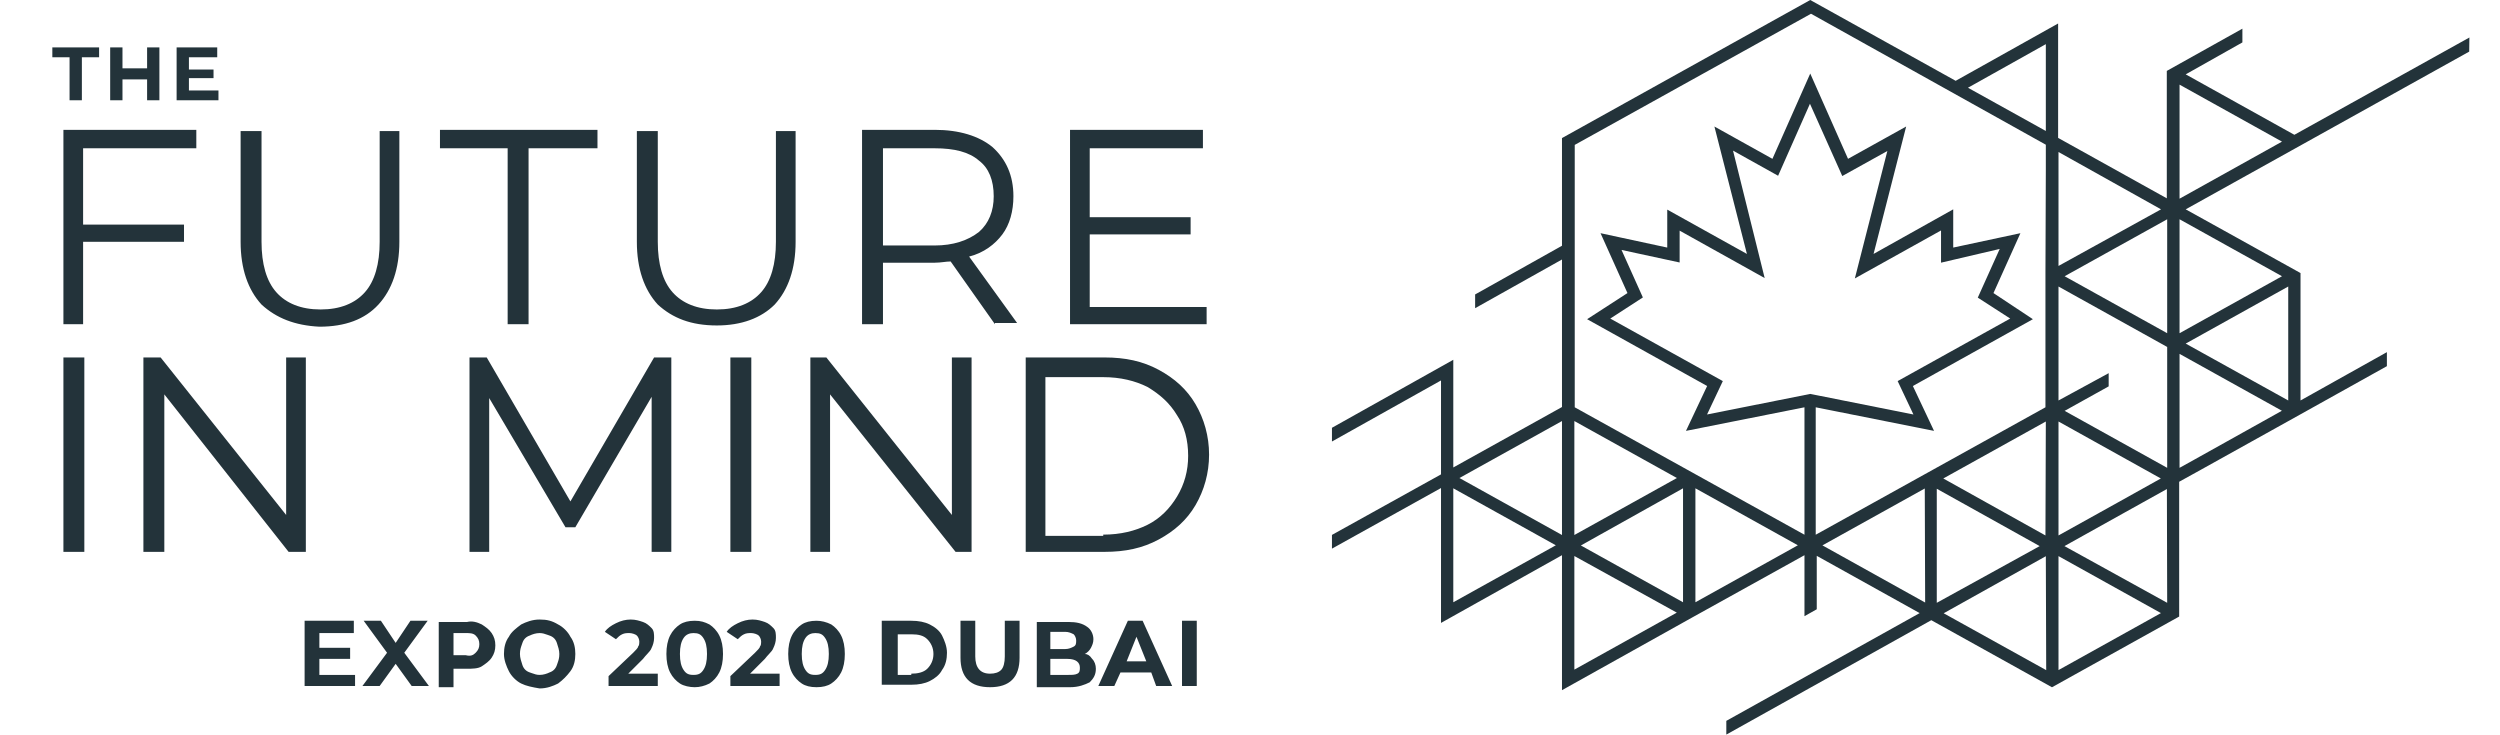 <svg xmlns:xlink="http://www.w3.org/1999/xlink" xmlns="http://www.w3.org/2000/svg" viewBox="0 0 211 62" width="211"  height="62" ><path d="M4.417 4.831H5.871V8.465H6.91V4.831H8.364V4H4.417V4.831ZM13.453 8.465V4H12.415V5.765H10.337V4H9.299V8.465H10.337V6.7H12.415V8.465H13.453ZM18.438 7.635V8.465H14.906V4H18.334V4.831H15.945V5.869H18.022V6.596H15.945V7.635H18.438ZM7.014 18.954V12.515H16.569V10.958H5.352V27.365H7.014V20.408H15.53V18.954H7.014ZM22.073 25.704C20.931 24.458 20.308 22.692 20.308 20.408V11.062H22.073V20.408C22.073 22.277 22.489 23.731 23.32 24.665C24.15 25.6 25.397 26.119 27.058 26.119C28.72 26.119 29.966 25.6 30.797 24.665C31.628 23.731 32.044 22.277 32.044 20.408V11.062H33.706V20.408C33.706 22.692 33.082 24.458 31.94 25.704C30.797 26.95 29.136 27.573 26.955 27.573C24.877 27.469 23.32 26.846 22.073 25.704ZM37.133 12.515H42.846V27.365H44.611V12.515H50.427V10.958H37.133V12.515ZM55.517 25.704C54.374 24.458 53.751 22.692 53.751 20.408V11.062H55.517V20.408C55.517 22.277 55.932 23.731 56.763 24.665C57.594 25.6 58.84 26.119 60.502 26.119C62.164 26.119 63.41 25.6 64.241 24.665C65.072 23.731 65.487 22.277 65.487 20.408V11.062H67.149V20.408C67.149 22.692 66.526 24.458 65.383 25.704C64.241 26.846 62.579 27.469 60.502 27.469C58.321 27.469 56.763 26.846 55.517 25.704ZM80.235 22.069L83.974 27.365V27.262H85.844L81.793 21.654C83.039 21.342 83.974 20.615 84.597 19.785C85.221 18.954 85.532 17.812 85.532 16.565C85.532 14.8 84.909 13.45 83.766 12.412C82.624 11.477 80.962 10.958 78.885 10.958H72.757V27.365H74.523V22.173H78.885C79.159 22.173 79.404 22.144 79.636 22.117C79.843 22.092 80.039 22.069 80.235 22.069ZM83.87 16.565C83.87 17.812 83.455 18.85 82.624 19.577C81.689 20.304 80.443 20.719 78.885 20.719H74.523V12.515H78.885C80.547 12.515 81.793 12.827 82.624 13.554C83.455 14.177 83.87 15.215 83.87 16.565ZM101.839 25.912V27.365H90.31V10.958H101.527V12.515H91.972V18.331H100.488V19.785H91.972V25.912H101.839ZM5.352 30.169H7.118V46.577H5.352V30.169ZM25.813 30.169V46.577H24.359L13.869 33.285V46.577H12.103V30.169H13.557L24.151 43.462V30.169H25.813ZM56.659 46.577V30.169H55.205L48.143 42.319L41.08 30.169H39.626V46.577H41.288V33.596L47.727 44.5H48.558L54.998 33.492V46.577H56.659ZM63.41 30.169H61.644V46.577H63.41V30.169ZM82.001 46.577V30.169H80.339V43.462L69.745 30.169H68.395V46.577H70.057V33.285L80.65 46.577H82.001ZM86.57 30.169H93.218C94.983 30.169 96.437 30.481 97.787 31.208C99.138 31.935 100.176 32.869 100.903 34.115C101.63 35.361 102.046 36.815 102.046 38.373C102.046 39.931 101.63 41.385 100.903 42.631C100.176 43.877 99.138 44.812 97.787 45.538C96.437 46.265 94.983 46.577 93.218 46.577H86.57V30.169ZM93.114 45.123C94.568 45.123 95.814 44.812 96.853 44.292C97.891 43.773 98.722 42.942 99.345 41.904C99.969 40.865 100.28 39.723 100.28 38.477C100.28 37.127 99.969 35.985 99.345 35.05C98.722 34.011 97.891 33.285 96.853 32.662C95.814 32.142 94.568 31.831 93.114 31.831H88.232V45.227H93.114V45.123ZM29.967 57.896V56.962H26.955V55.611H29.551V54.677H26.955V53.431H29.863V52.392H25.709V57.896H29.967ZM32.044 57.896H30.59L32.667 55.092L30.694 52.392H32.148L33.394 54.261L34.641 52.392H36.095L34.121 55.092L36.199 57.896H34.745L33.394 56.027L32.044 57.896ZM41.496 53.431C41.288 53.119 40.976 52.911 40.665 52.704C40.249 52.496 39.834 52.392 39.419 52.496H37.03V58H38.276V56.442H39.419C39.834 56.442 40.353 56.442 40.665 56.235C40.976 56.027 41.288 55.819 41.496 55.508C41.703 55.196 41.807 54.885 41.807 54.469C41.807 54.054 41.703 53.742 41.496 53.431ZM40.457 54.365C40.457 54.677 40.353 54.885 40.145 55.092C39.938 55.3 39.73 55.404 39.315 55.3H38.276V53.431H39.315C39.626 53.431 39.938 53.431 40.145 53.639C40.353 53.846 40.457 54.054 40.457 54.365ZM43.988 57.688C43.573 57.481 43.157 57.065 42.95 56.65C42.742 56.235 42.534 55.715 42.534 55.196C42.534 54.677 42.638 54.158 42.95 53.742C43.157 53.327 43.573 53.015 43.988 52.704C44.404 52.496 44.923 52.288 45.546 52.288C46.169 52.288 46.585 52.392 47.104 52.704C47.519 52.911 47.935 53.327 48.143 53.742C48.454 54.158 48.558 54.677 48.558 55.196C48.558 55.715 48.454 56.235 48.143 56.65C47.831 57.065 47.519 57.377 47.104 57.688C46.688 57.896 46.169 58.104 45.546 58.104C44.923 58 44.404 57.896 43.988 57.688ZM46.377 56.754C46.688 56.65 46.896 56.442 47 56.131C47.018 56.077 47.036 56.027 47.053 55.978L47.053 55.978C47.137 55.742 47.208 55.54 47.208 55.196C47.208 54.885 47.104 54.573 47 54.262L47 54.261C46.896 53.95 46.688 53.742 46.377 53.639C46.312 53.617 46.251 53.595 46.194 53.574C45.974 53.496 45.793 53.431 45.546 53.431C45.234 53.431 44.923 53.535 44.715 53.639C44.404 53.742 44.196 53.95 44.092 54.261C44.074 54.315 44.056 54.365 44.039 54.414L44.039 54.414C43.956 54.651 43.884 54.852 43.884 55.196C43.884 55.508 43.988 55.819 44.092 56.131L44.092 56.131C44.196 56.442 44.404 56.65 44.715 56.754C44.78 56.776 44.841 56.797 44.898 56.818L44.899 56.818C45.118 56.897 45.3 56.962 45.546 56.962C45.858 56.962 46.169 56.858 46.377 56.754ZM55.517 57.896V56.858H53.024L54.271 55.611C54.392 55.45 54.513 55.32 54.621 55.203L54.621 55.203C54.793 55.019 54.934 54.867 54.998 54.677C55.102 54.469 55.205 54.158 55.205 53.846C55.205 53.535 55.205 53.223 54.998 53.015C54.79 52.808 54.582 52.6 54.271 52.496C53.959 52.392 53.647 52.288 53.232 52.288C52.816 52.288 52.401 52.392 51.986 52.6C51.57 52.808 51.259 53.015 51.051 53.327L51.986 53.95C52.193 53.742 52.297 53.639 52.505 53.535C52.713 53.431 52.92 53.431 53.128 53.431C53.336 53.431 53.647 53.535 53.751 53.639C53.855 53.742 53.959 53.95 53.959 54.158C53.959 54.261 53.959 54.469 53.855 54.573C53.855 54.677 53.647 54.885 53.44 55.092L51.362 57.065V57.896H55.517ZM57.386 57.688C57.075 57.481 56.763 57.169 56.556 56.754C56.348 56.339 56.244 55.819 56.244 55.196C56.244 54.573 56.348 54.054 56.556 53.639C56.763 53.223 57.075 52.911 57.386 52.704C57.698 52.496 58.113 52.392 58.633 52.392C59.152 52.392 59.464 52.496 59.879 52.704C60.191 52.911 60.502 53.223 60.71 53.639C60.918 54.054 61.022 54.573 61.022 55.196C61.022 55.819 60.918 56.339 60.71 56.754C60.502 57.169 60.191 57.481 59.879 57.688C59.464 57.896 59.048 58 58.633 58C58.217 58 57.698 57.896 57.386 57.688ZM59.36 56.546C59.568 56.235 59.671 55.819 59.671 55.196C59.671 54.573 59.568 54.158 59.36 53.846C59.152 53.535 58.944 53.431 58.529 53.431C58.217 53.431 57.906 53.535 57.698 53.846C57.49 54.158 57.386 54.573 57.386 55.196C57.386 55.819 57.49 56.235 57.698 56.546C57.906 56.858 58.113 56.962 58.529 56.962C58.944 56.962 59.152 56.858 59.36 56.546ZM65.799 57.896V56.858H63.306L64.552 55.611C64.673 55.45 64.794 55.32 64.903 55.203C65.075 55.019 65.216 54.867 65.279 54.677C65.383 54.469 65.487 54.158 65.487 53.846C65.487 53.535 65.487 53.223 65.279 53.015C65.072 52.808 64.864 52.6 64.552 52.496L64.552 52.496C64.241 52.392 63.929 52.288 63.514 52.288C63.098 52.288 62.683 52.392 62.267 52.6C61.852 52.808 61.54 53.015 61.333 53.327L62.267 53.95C62.475 53.742 62.579 53.639 62.787 53.535C62.994 53.431 63.202 53.431 63.41 53.431C63.617 53.431 63.929 53.535 64.033 53.639C64.137 53.742 64.241 53.95 64.241 54.158C64.241 54.261 64.241 54.469 64.137 54.573C64.137 54.677 63.929 54.885 63.721 55.092L63.721 55.092L61.644 57.065V57.896H65.799ZM67.668 57.688C67.356 57.481 67.045 57.169 66.837 56.754C66.629 56.339 66.525 55.819 66.525 55.196C66.525 54.573 66.629 54.054 66.837 53.639C67.045 53.223 67.356 52.911 67.668 52.704C67.98 52.496 68.395 52.392 68.914 52.392C69.33 52.392 69.745 52.496 70.161 52.704C70.472 52.911 70.784 53.223 70.992 53.639C71.199 54.054 71.303 54.573 71.303 55.196C71.303 55.819 71.199 56.339 70.992 56.754C70.784 57.169 70.472 57.481 70.161 57.688C69.849 57.896 69.434 58 68.914 58C68.395 58 67.98 57.896 67.668 57.688ZM69.641 56.546C69.849 56.235 69.953 55.819 69.953 55.196C69.953 54.573 69.849 54.158 69.641 53.846C69.434 53.535 69.226 53.431 68.811 53.431C68.499 53.431 68.187 53.535 67.98 53.846C67.772 54.158 67.668 54.573 67.668 55.196C67.668 55.819 67.772 56.235 67.98 56.546C68.187 56.858 68.395 56.962 68.811 56.962C69.226 56.962 69.434 56.858 69.641 56.546ZM76.912 52.392H74.42V57.792H76.912C77.535 57.792 78.055 57.688 78.47 57.481C78.886 57.273 79.301 56.962 79.509 56.546C79.82 56.131 79.924 55.611 79.924 55.092C79.924 54.573 79.716 54.054 79.509 53.639C79.301 53.223 78.886 52.911 78.47 52.704C78.055 52.496 77.535 52.392 76.912 52.392ZM78.262 56.442C77.951 56.754 77.431 56.858 76.912 56.858V56.962H75.77V53.535H76.912C77.535 53.535 77.951 53.639 78.262 53.95C78.574 54.261 78.782 54.677 78.782 55.196C78.782 55.715 78.574 56.131 78.262 56.442ZM81.689 57.377C81.274 56.962 81.066 56.339 81.066 55.508V52.392H82.312V55.404C82.312 56.339 82.728 56.858 83.559 56.858C83.974 56.858 84.286 56.754 84.493 56.546C84.701 56.339 84.805 55.923 84.805 55.404V52.392H86.051V55.508C86.051 56.339 85.844 56.962 85.428 57.377C85.013 57.792 84.39 58 83.559 58C82.728 58 82.105 57.792 81.689 57.377ZM92.491 56.442C92.491 56.131 92.387 55.819 92.179 55.611C91.972 55.3 91.764 55.196 91.556 55.196C91.764 55.092 91.972 54.885 92.076 54.677C92.179 54.469 92.283 54.261 92.283 53.95C92.283 53.535 92.076 53.119 91.764 52.911C91.349 52.6 90.829 52.496 90.206 52.496H87.506V58H90.31C91.037 58 91.556 57.792 91.972 57.585C92.283 57.273 92.491 56.962 92.491 56.442ZM88.648 54.781V53.431V53.327H89.894C90.206 53.327 90.414 53.431 90.621 53.535C90.725 53.639 90.829 53.846 90.829 54.054C90.829 54.262 90.829 54.469 90.621 54.573C90.414 54.677 90.206 54.781 89.894 54.781H88.648ZM91.141 56.339C91.141 56.546 91.141 56.754 90.933 56.858C90.725 56.962 90.518 56.962 90.102 56.962H88.648V55.611H90.102C90.829 55.611 91.141 55.923 91.141 56.339ZM97.165 56.754H94.568L94.049 57.896H92.699L95.191 52.392H96.438L98.93 57.896H97.58L97.165 56.754ZM96.749 55.819L95.918 53.742L95.088 55.819H96.749ZM99.761 52.392H101.007V57.896H99.761V52.392Z" fill="#23333A"></path><!----><path d="M208.417 3.165L193.645 11.377L184.473 6.276L189.258 3.58V2.42L182.878 5.984V16.739L173.705 11.638V1.982L165.059 6.821L152.784 0L131.831 11.653V20.741L124.501 24.851V26.011L131.831 21.901V34.353L122.658 39.454V30.366L112.417 36.105V37.264L121.621 32.11V40.038L112.417 45.146V46.306L121.621 41.19V52.574L131.831 46.859V58.251L142.838 52.106L152.297 46.859V52.006L153.334 51.422V46.913L162.02 51.745L145.701 60.84V62L163.001 52.344L173.187 58.005L183.922 52.037V40.66L185.741 39.654L194.164 34.968L201.454 30.904V29.721L194.164 33.8V23.046L188.796 20.065L184.473 17.668L208.401 4.356L208.417 3.165ZM122.658 50.831V41.213L131.312 46.022L122.658 50.831ZM131.831 45.154L123.177 40.345L131.831 35.536V45.154ZM172.668 3.726V11.054L166.096 7.405L172.668 3.726ZM132.876 35.536L141.53 40.345L132.876 45.154V35.536ZM132.876 56.515V46.928L141.522 51.706L132.876 56.515ZM142.048 50.831L133.426 46.037L142.048 41.213V50.831ZM143.093 50.831V41.213L151.739 46.022L143.093 50.831ZM160.162 32.164L161.494 34.983L152.784 33.247L144.074 34.983L145.406 32.164L135.907 26.886L138.658 25.104L136.856 21.094L141.761 22.154V19.466L148.939 23.468L146.267 12.713L150.072 14.834L152.76 8.757L155.488 14.857L159.292 12.744L156.549 23.499L163.823 19.45V22.17L168.776 21.01L166.925 25.12L169.661 26.886L160.162 32.164ZM162.483 50.854L153.813 46.029L162.451 41.228L162.483 50.854ZM172.7 56.561L164.046 51.76L172.668 46.944L172.7 56.561ZM163.464 50.877V41.251L172.15 46.091L163.464 50.877ZM172.636 45.192L164.014 40.383L172.668 35.575L172.636 45.192ZM172.636 23.022V34.376L153.247 45.131V34.376L163.233 36.366L161.446 32.579L171.576 26.94L168.249 24.735L170.523 19.681L164.852 20.895V17.668L158.128 21.432L160.88 10.678L155.974 13.405L152.784 6.207L149.593 13.405L144.696 10.678L147.44 21.432L140.716 17.691V20.895L135.085 19.681L137.358 24.735L133.952 26.94L144.082 32.579L142.295 36.366L152.297 34.376V45.131L132.908 34.376V12.229L152.848 1.16L172.668 12.214V14.35L172.636 23.022ZM173.737 12.829L182.391 17.668L173.737 22.446V12.829ZM173.737 35.575L182.375 40.383L178.794 42.381L173.737 45.192V35.575ZM173.737 56.554V46.936L182.383 51.745L173.737 56.554ZM182.91 50.877L174.24 46.091L179.296 43.272L182.886 41.274L182.91 50.877ZM182.91 39.485L174.255 34.676L177.972 32.609V31.495L173.737 33.8V24.182L182.91 29.283V39.485ZM182.91 28.123L174.255 23.314L182.91 18.506V28.123ZM185.215 38.785L183.954 39.485V29.867L192.592 34.668L185.215 38.785ZM193.127 33.8L184.473 28.999L193.127 24.182V33.8ZM188.277 20.91L192.6 23.314L183.954 28.123V18.506L188.277 20.91ZM183.954 16.769V7.144L192.6 11.953L183.954 16.769Z" fill="#23333A"></path></svg>